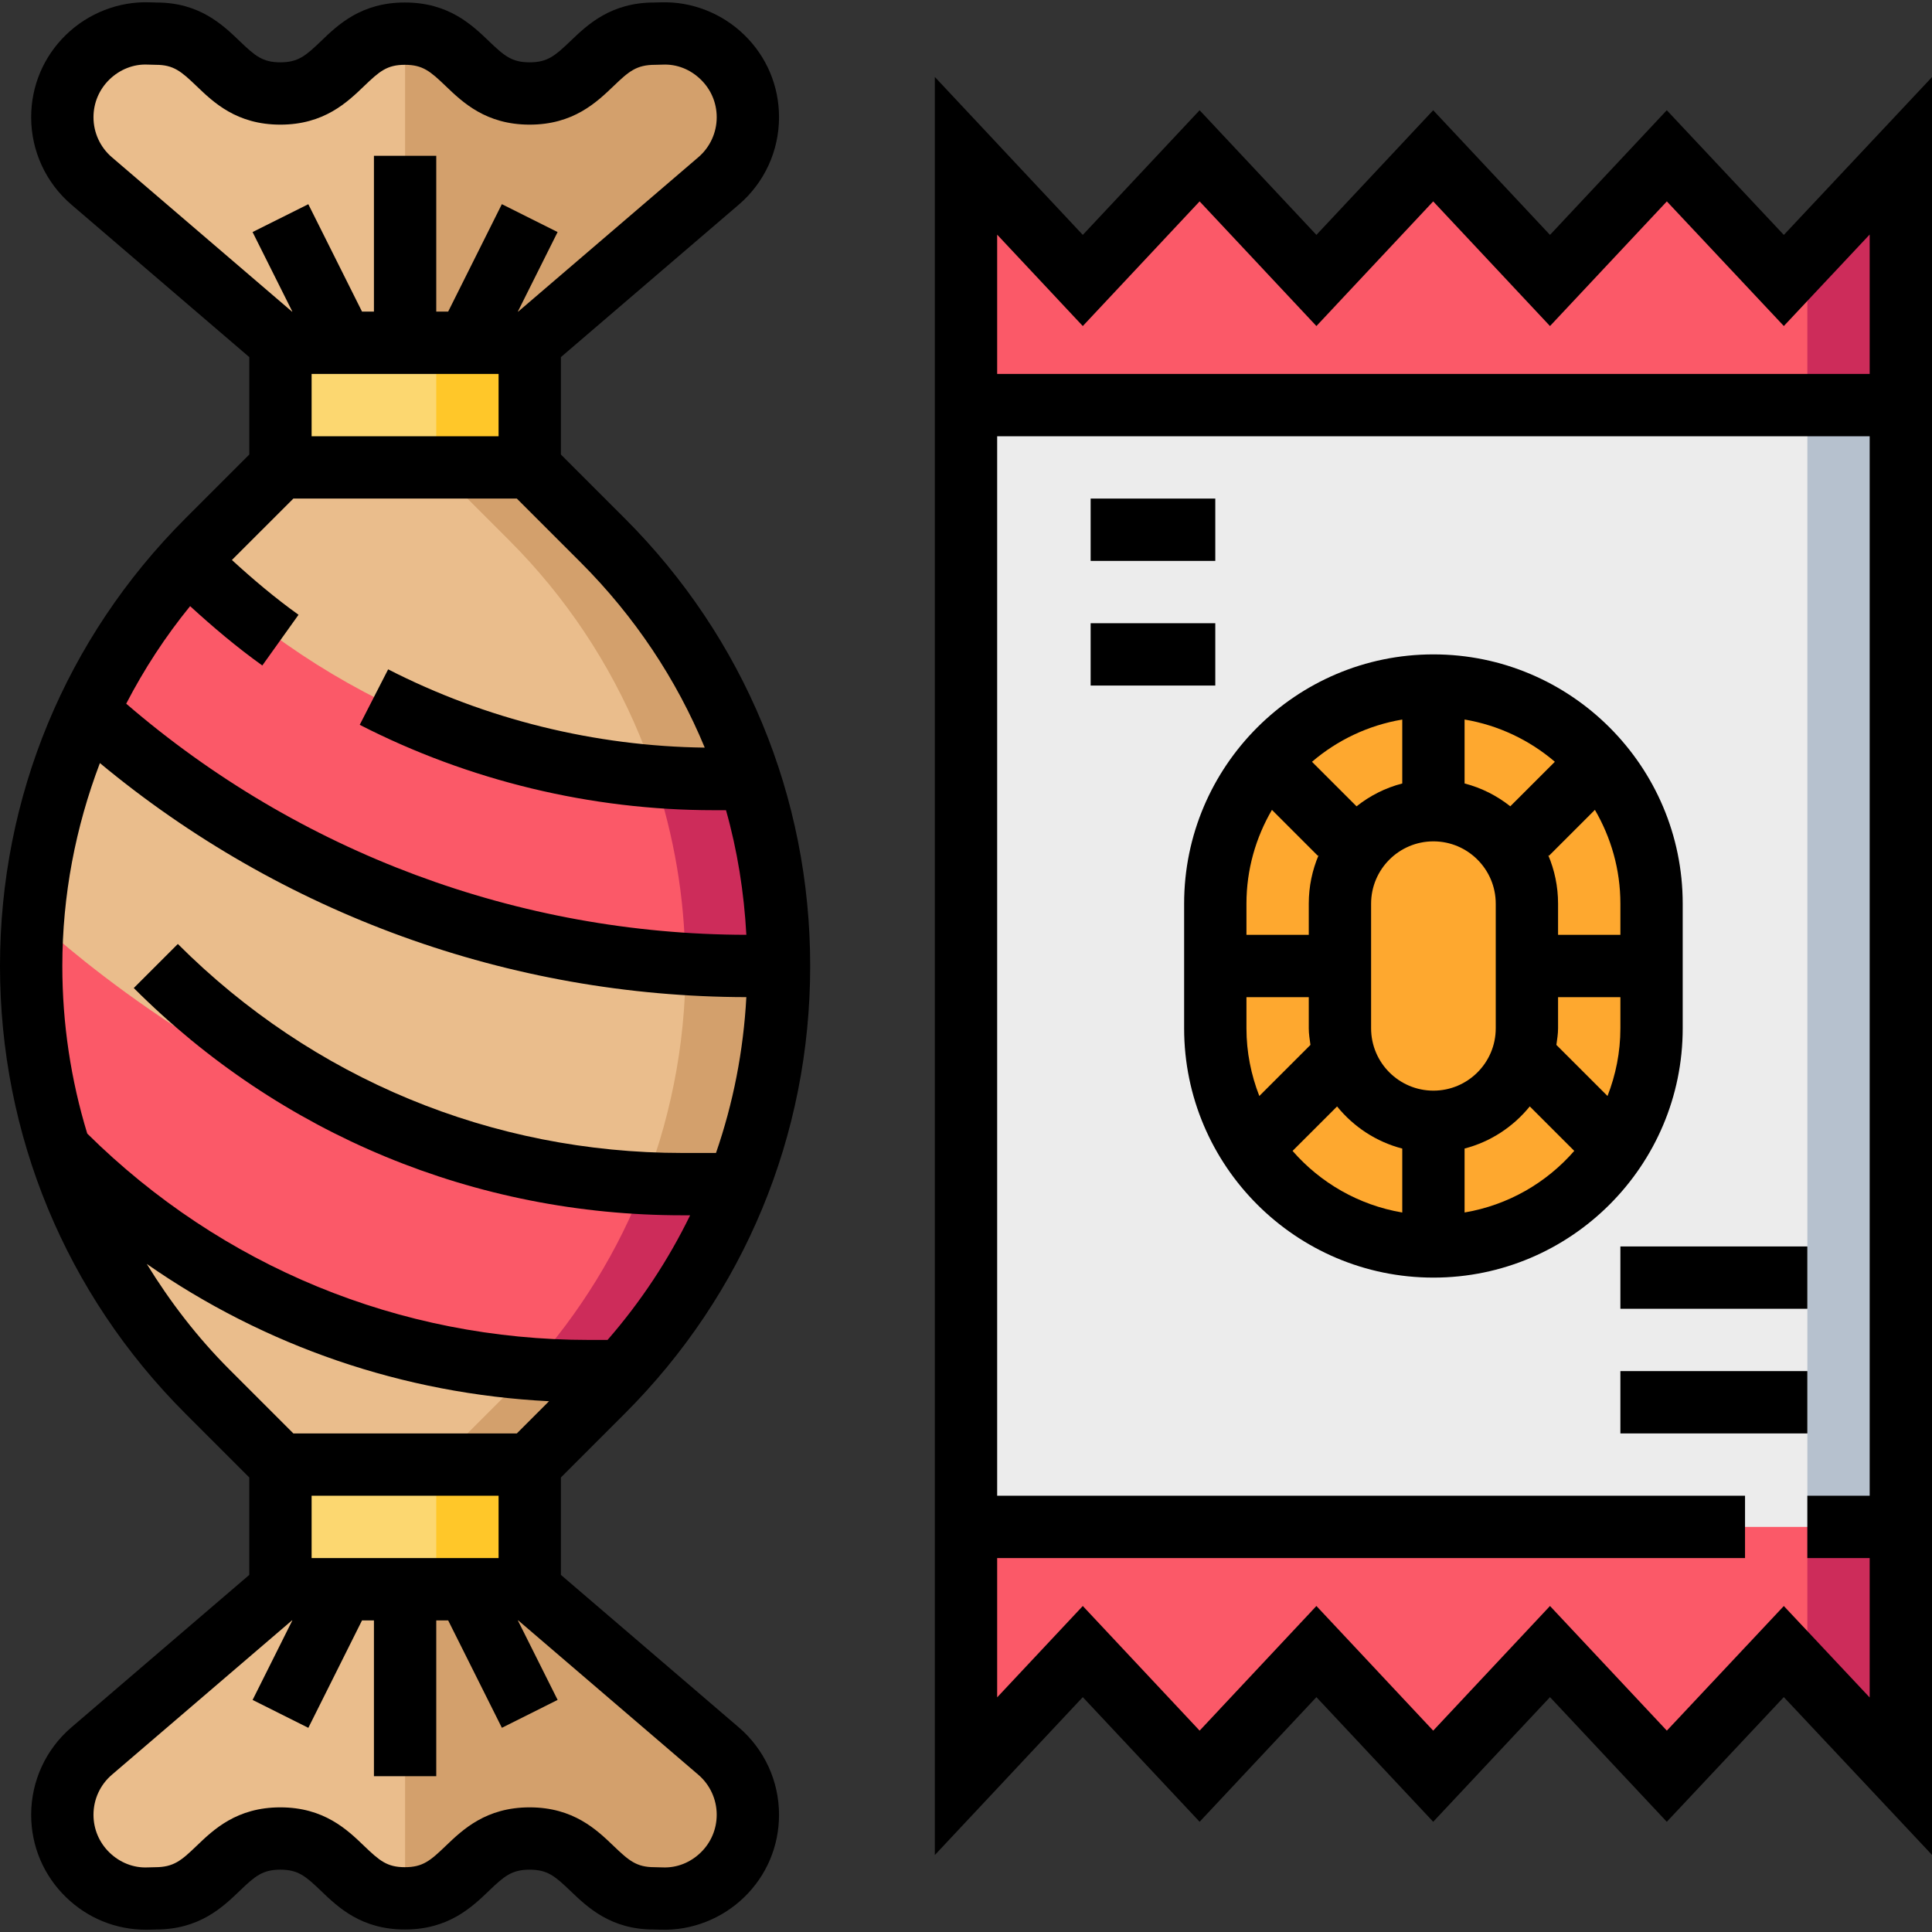 <?xml version="1.0" encoding="iso-8859-1"?>
<!-- Generator: Adobe Illustrator 19.0.0, SVG Export Plug-In . SVG Version: 6.00 Build 0)  -->
<svg version="1.1" id="Capa_1" xmlns="http://www.w3.org/2000/svg" xmlns:xlink="http://www.w3.org/1999/xlink" x="0px" y="0px"
	 viewBox="0 0 496 496" style="enable-background:new 0 0 496 496;" xml:space="preserve">
<rect x="0" y="0" width="496" height="496" fill="#333333" stroke="none"/>
<path style="fill:#EABD8C;" d="M136,408v-32l18.744-18.744C183.72,328.28,200,288.976,200,248s-16.28-80.28-45.256-109.256L136,120
	V88l48.488-41.56C189.256,42.352,192,36.384,192,30.104c0-12.112-9.992-21.832-22.096-21.512L168,8.64
	C151.984,8.64,151.984,24,135.976,24C119.96,24,119.96,8.64,103.952,8.64C87.96,8.64,87.96,24,71.968,24
	C55.984,24,55.984,8.64,40,8.64l-1.904-0.048C25.992,8.264,16,17.992,16,30.104c0,6.28,2.744,12.248,7.512,16.336L72,88v32
	l-18.744,18.744C24.28,167.72,8,207.024,8,248s16.28,80.28,45.256,109.256L72,376v32l-48.488,41.56
	C18.744,453.648,16,459.616,16,465.896c0,12.112,9.992,21.832,22.096,21.512L40,487.36c15.984,0,15.984-15.36,31.968-15.36
	s15.984,15.36,31.976,15.36c16.016,0,16.016-15.36,32.024-15.36c16.016,0,16.016,15.36,32.024,15.36l1.904,0.048
	c12.112,0.328,22.104-9.4,22.104-21.512c0-6.28-2.744-12.248-7.512-16.336L136,408z"/>
<g>
	<path style="fill:#D3A06C;" d="M169.904,8.592L168,8.64C151.984,8.64,151.984,24,135.976,24c-16,0-16.024-15.312-31.976-15.352V88
		h32l48.488-41.56C189.256,42.352,192,36.384,192,30.104C192,17.992,182.008,8.264,169.904,8.592z"/>
	<path style="fill:#D3A06C;" d="M136,408h-32v79.352c15.952-0.04,15.976-15.352,31.976-15.352c16.016,0,16.016,15.36,32.024,15.36
		l1.904,0.048c12.104,0.328,22.096-9.4,22.096-21.512c0-6.28-2.744-12.248-7.512-16.336L136,408z"/>
	<path style="fill:#D3A06C;" d="M154.744,138.744L136,120h-24l18.744,18.744C159.72,167.72,176,207.024,176,248
		s-16.28,80.28-45.256,109.256L112,376h24l18.744-18.744C183.72,328.28,200,288.976,200,248S183.72,167.72,154.744,138.744z"/>
</g>
<path style="fill:#FB5968;" d="M192,200h-8.808c-50.584,0-99.096-20.056-134.928-55.744c-9.976,10.992-18.24,23.24-24.624,36.408
	c1.256,1.424,28.392,31.76,75.064,49.344C146.496,248,200,248,200,248c0-16.464-2.744-32.624-7.768-47.984
	C192.152,200.016,192.08,200,192,200z"/>
<path style="fill:#CD2C5A;" d="M192.232,200.016c-0.08,0-0.152-0.016-0.232-0.016h-8.808c-5.096,0-10.168-0.256-15.208-0.664
	c5.032,15.144,7.8,31.064,7.944,47.304C190.464,247.984,200,248,200,248C200,231.536,197.256,215.376,192.232,200.016z"/>
<path style="fill:#FB5968;" d="M159.504,352c12.944-14.192,23.056-30.488,29.904-48.128c-1.816,0.04-3.536,0.064-5.408,0.128
	c0,0-33.912,1.64-76.616-10.744c-53.968-15.648-97.144-56.224-97.144-56.224c-0.56-0.488-1.08-0.904-1.624-1.36
	C8.28,239.768,8,243.864,8,248c0,16.368,2.704,32.432,7.672,47.72c0.112,0.088,0.216,0.184,0.328,0.28
	c35.856,35.856,84.488,56,135.192,56H159.504z"/>
<path style="fill:#CD2C5A;" d="M165.52,303.552c-6.744,17.496-16.688,33.672-29.424,47.8c5.008,0.392,10.04,0.648,15.096,0.648
	h8.312c12.944-14.192,23.056-30.488,29.904-48.128c-1.816,0.04-3.536,0.064-5.408,0.128C184,304,177.04,304.32,165.52,303.552z"/>
<rect x="72" y="376" style="fill:#FCD770;" width="64" height="32"/>
<rect x="112" y="376" style="fill:#FFC729;" width="24" height="32"/>
<rect x="72" y="88" style="fill:#FCD770;" width="64" height="32"/>
<rect x="112" y="88" style="fill:#FFC729;" width="24" height="32"/>
<polygon style="fill:#FB5968;" points="248,392 248,456 277.992,424 307.976,456 337.968,424 367.944,456 397.928,424 427.92,456 
	457.96,424 488,456 488,392 488,104 488,40 457.96,72 427.92,40 397.928,72 367.944,40 337.968,72 307.976,40 277.992,72 248,40 
	248,104 "/>
<polygon style="fill:#CD2C5A;" points="464,430.432 488,456 488,392 488,104 488,40 464,65.568 "/>
<rect x="248" y="104" style="fill:#ECECEC;" width="240" height="288"/>
<rect x="464" y="104" style="fill:#B6C1CE;" width="24" height="288"/>
<path style="fill:#FEA82F;" d="M368,320L368,320c-30.928,0-56-25.072-56-56v-32c0-30.928,25.072-56,56-56l0,0
	c30.928,0,56,25.072,56,56v32C424,294.928,398.928,320,368,320z"/>
<path d="M160.4,362.912C191.096,332.216,208,291.408,208,248s-16.904-84.216-47.6-114.912l-16.4-16.4V91.68l45.688-39.16
	C196.24,46.904,200,38.736,200,30.104c0-8.032-3.168-15.544-8.928-21.152S177.488,0.344,169.696,0.6L168,0.64
	c-11.224,0-17.192,5.728-21.552,9.904c-3.952,3.784-5.88,5.456-10.48,5.456c-4.592,0-6.528-1.672-10.472-5.456
	c-4.36-4.176-10.328-9.904-21.552-9.904c-11.216,0-17.176,5.728-21.528,9.912C78.48,14.328,76.544,16,71.968,16
	s-6.504-1.672-10.44-5.448c-4.36-4.184-10.312-9.904-21.312-9.904c0,0,0,0-0.008,0l-1.904-0.056
	c-7.792-0.248-15.616,2.752-21.376,8.36S8,22.064,8,30.104c0,8.632,3.76,16.8,10.312,22.416L64,91.68v25.008l-16.4,16.4
	C16.904,163.784,0,204.592,0,248s16.904,84.216,47.6,114.912l16.4,16.4v25.008l-45.688,39.16C11.76,449.096,8,457.264,8,465.896
	c0,8.032,3.168,15.544,8.928,21.152c5.56,5.416,12.832,8.368,20.56,8.368c0.272,0,0.544,0,0.816-0.008L40,495.36
	c11.208,0,17.168-5.728,21.528-9.912c3.936-3.776,5.864-5.448,10.44-5.448s6.504,1.672,10.448,5.448
	c4.352,4.176,10.312,9.912,21.528,9.912c11.224,0,17.192-5.728,21.552-9.904c3.944-3.784,5.88-5.456,10.472-5.456
	c4.6,0,6.528,1.672,10.48,5.456c4.36,4.176,10.328,9.904,21.336,9.904c0,0,0,0,0.008,0l1.904,0.048
	c7.792,0.248,15.616-2.752,21.376-8.352s8.928-13.12,8.928-21.16c0-8.632-3.76-16.8-10.312-22.416L144,404.32v-25.008L160.4,362.912
	z M80,400v-16h48v16H80z M180.928,191.936c-28.152-0.352-56.208-7.248-81.28-20.096l-7.296,14.24
	c27.992,14.344,59.408,21.92,90.84,21.92h3.192c2.92,10.336,4.632,21.056,5.224,31.992c-58.56-0.096-114.92-21.16-159.208-59.336
	c4.576-8.824,10.032-17.224,16.408-25.04c5.912,5.408,12.04,10.592,18.536,15.232l9.296-13.016
	c-5.992-4.288-11.648-9.072-17.104-14.064L75.312,128h57.376l16.4,16.4C162.928,158.248,173.656,174.376,180.928,191.936z M128,96
	v16H80V96H128z M24,30.104c0-3.68,1.456-7.12,4.088-9.688c2.648-2.568,6.16-4,9.8-3.832L40,16.64c4.576,0,6.504,1.672,10.448,5.448
	C54.8,26.272,60.76,32,71.968,32s17.168-5.728,21.52-9.912c3.936-3.776,5.864-5.448,10.456-5.448c4.6,0,6.536,1.672,10.48,5.456
	c4.36,4.176,10.328,9.904,21.544,9.904c11.224,0,17.192-5.728,21.552-9.904c3.944-3.784,5.872-5.456,10.688-5.456l1.904-0.048
	c3.712-0.168,7.16,1.256,9.8,3.832c2.632,2.56,4.088,6,4.088,9.68c0,3.952-1.72,7.696-4.72,10.264L133.04,80h-0.096l10.208-20.424
	l-14.312-7.16L115.056,80H112V40H96v40h-3.056L79.152,52.424L64.84,59.576L75.056,80H74.96L28.72,40.368
	C25.72,37.8,24,34.056,24,30.104z M25.648,195.904c46.616,38.712,105.176,60,165.96,60.088c-0.744,13.8-3.368,27.224-7.792,40.008
	h-8.624c-48.928,0-94.936-19.056-129.536-53.656l-11.312,11.312C71.968,291.28,121.992,312,175.192,312h1.984
	c-5.584,11.456-12.664,22.2-21.2,32h-4.784C102.6,344,56.92,325.168,22.4,291.024C18.2,277.256,16,262.8,16,248
	C16,229.888,19.4,212.336,25.648,195.904z M37.68,324.488c30.336,21.136,65.84,33.368,103.272,35.248L132.688,368H75.312l-16.4-16.4
	C50.656,343.344,43.648,334.192,37.68,324.488z M184,465.896c0,3.68-1.456,7.12-4.088,9.688c-2.64,2.568-6.096,3.984-9.8,3.832
	L168,479.36c-4.6,0-6.528-1.672-10.48-5.456c-4.352-4.176-10.328-9.904-21.552-9.904c-11.216,0-17.184,5.728-21.544,9.904
	c-3.936,3.784-5.872,5.456-10.48,5.456c-4.584,0-6.512-1.672-10.456-5.448C89.144,469.728,83.176,464,71.968,464
	s-17.168,5.728-21.52,9.912c-3.936,3.776-5.864,5.448-10.656,5.456l-1.904,0.048c-3.632,0.168-7.152-1.256-9.8-3.832
	c-2.632-2.568-4.088-6.008-4.088-9.688c0-3.952,1.72-7.696,4.72-10.264L74.96,416h0.096l-10.208,20.424l14.312,7.16L92.944,416H96
	v40h16v-40h3.056l13.792,27.576l14.312-7.16L132.944,416h0.096l46.24,39.632C182.28,458.2,184,461.944,184,465.896z"/>
<path d="M432,232c0-35.288-28.712-64-64-64s-64,28.712-64,64v32c0,35.288,28.712,64,64,64s64-28.712,64-64V232z M416,232v8h-16v-8
	c0-4.424-0.904-8.64-2.536-12.48l0.192,0.192l11.8-11.8C413.592,215.008,416,223.216,416,232z M368,280c-8.824,0-16-7.176-16-16v-32
	c0-8.824,7.176-16,16-16s16,7.176,16,16v32C384,272.824,376.824,280,368,280z M348.264,207.008l-11.44-11.432
	c6.472-5.544,14.424-9.376,23.176-10.848v16.416C355.648,202.264,351.688,204.288,348.264,207.008z M376,201.136V184.72
	c8.752,1.48,16.704,5.304,23.176,10.848L387.736,207C384.312,204.288,380.352,202.264,376,201.136z M412.696,281.376l-13.128-13.12
	c0.192-1.408,0.432-2.8,0.432-4.256v-8h16v8C416,270.136,414.8,275.984,412.696,281.376z M320,232c0-8.784,2.408-16.992,6.544-24.08
	l11.8,11.8l0.192-0.192C336.904,223.36,336,227.576,336,232v8h-16V232z M320,256h16v8c0,1.456,0.24,2.848,0.432,4.256l-13.128,13.12
	C321.2,275.984,320,270.136,320,264V256z M331.84,295.472l11.424-11.416c4.24,5.224,10.032,9.072,16.736,10.816v16.416
	C348.832,309.392,338.976,303.664,331.84,295.472z M376,311.28v-16.416c6.704-1.744,12.496-5.592,16.736-10.816l11.424,11.416
	C397.024,303.664,387.168,309.392,376,311.28z"/>
<path d="M457.96,60.312l-30.048-32.008l-29.984,32l-29.984-32l-29.984,32l-29.984-32l-29.992,32L240,19.76V96v8v288v8v76.24
	l37.984-40.536l29.992,32l29.984-32l29.984,32l29.984-32l29.984,32l30.048-32.008L496,476.208V400v-8V104v-8V19.792L457.96,60.312z
	 M480,435.792l-22.04-23.48l-30.032,31.992l-30-32l-29.984,32l-29.984-32l-29.984,32l-29.992-32L256,435.76V400h192v-16H256V112h224
	v272h-16v16h16V435.792z M256,96V60.24l21.984,23.464l29.992-32l29.984,32l29.984-32l29.984,32l30-32l30.032,31.992L480,60.208V96
	H256z"/>
<rect x="280" y="128" width="32" height="16"/>
<rect x="280" y="160" width="32" height="16"/>
<rect x="416" y="320" width="48" height="16"/>
<rect x="416" y="352" width="48" height="16"/>
<g>
</g>
<g>
</g>
<g>
</g>
<g>
</g>
<g>
</g>
<g>
</g>
<g>
</g>
<g>
</g>
<g>
</g>
<g>
</g>
<g>
</g>
<g>
</g>
<g>
</g>
<g>
</g>
<g>
</g>
</svg>
